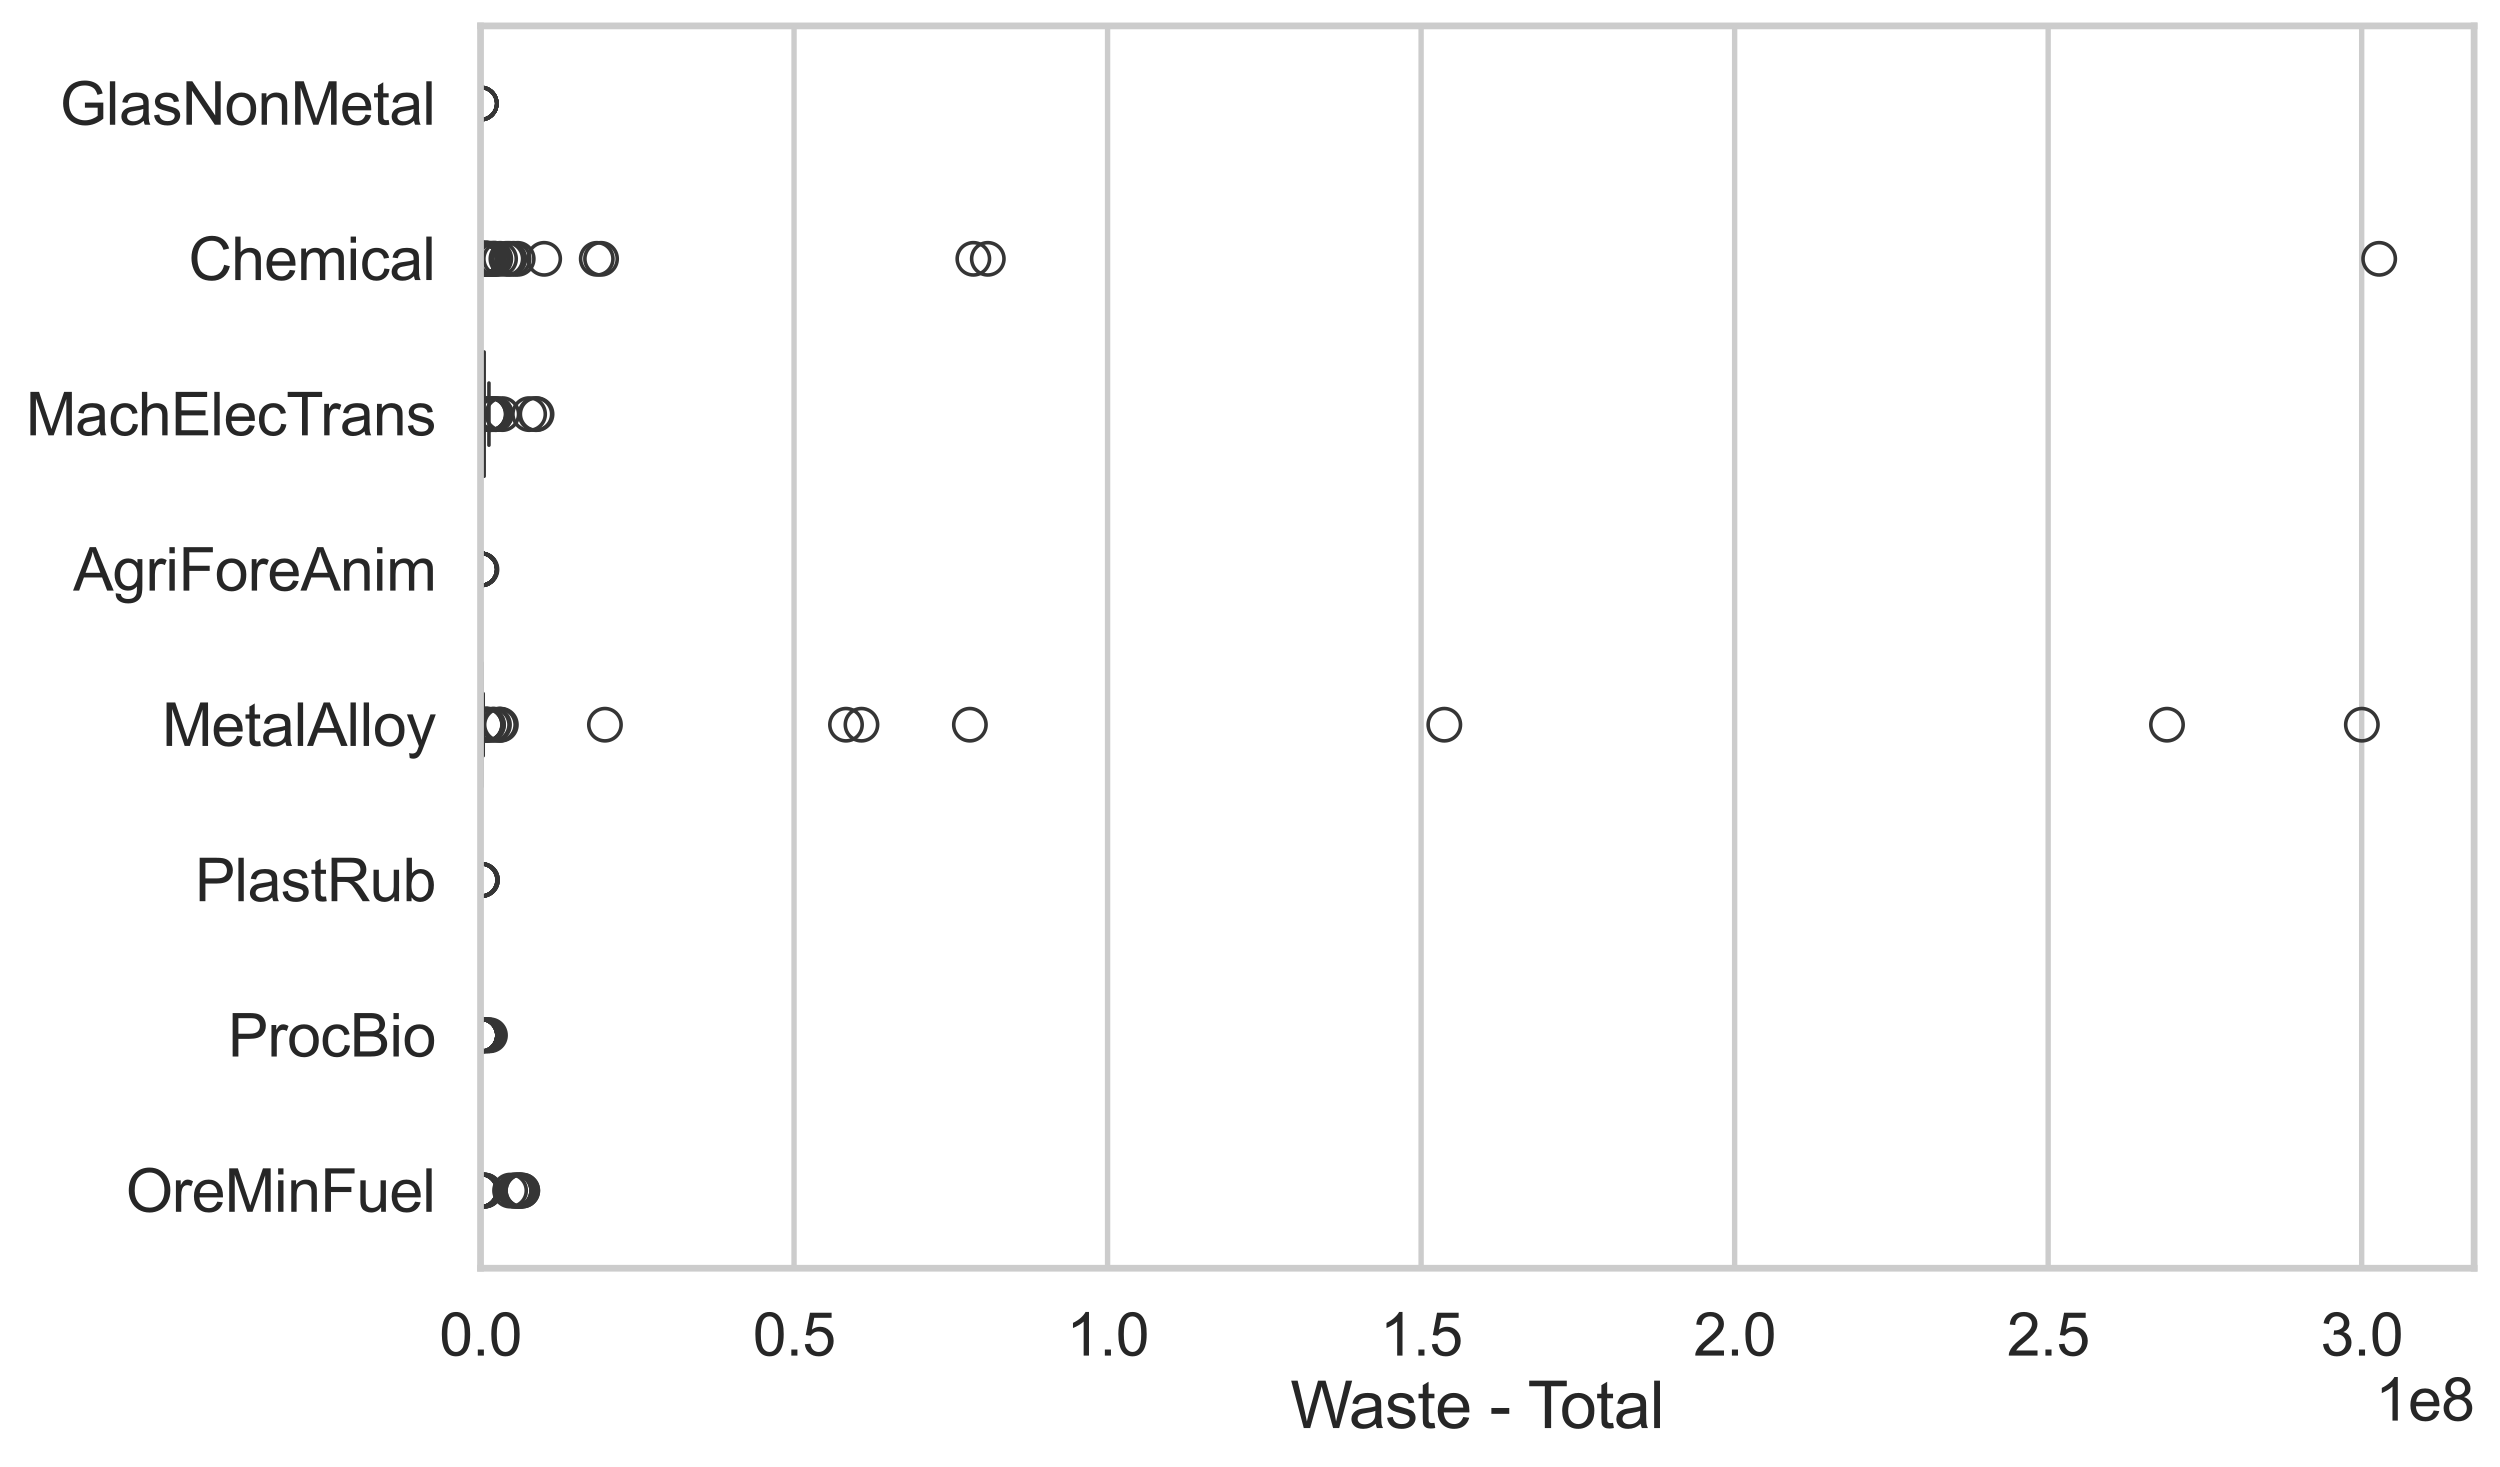 <?xml version="1.0" encoding="utf-8" standalone="no"?>
<!DOCTYPE svg PUBLIC "-//W3C//DTD SVG 1.1//EN"
  "http://www.w3.org/Graphics/SVG/1.1/DTD/svg11.dtd">
<svg xmlns:xlink="http://www.w3.org/1999/xlink" width="695.577pt" height="408.111pt" viewBox="0 0 695.577 408.111" xmlns="http://www.w3.org/2000/svg" version="1.1">
 <defs>
  <style type="text/css">*{stroke-linejoin: round; stroke-linecap: butt}</style>
 </defs>
 <g id="figure_1">
  <g id="patch_1">
   <path d="M 0 408.111 
L 695.577 408.111 
L 695.577 0 
L 0 0 
z
" style="fill: #ffffff"/>
  </g>
  <g id="axes_1">
   <g id="patch_2">
    <path d="M 133.697 352.86 
L 688.377 352.86 
L 688.377 7.2 
L 133.697 7.2 
z
" style="fill: #ffffff"/>
   </g>
   <g id="matplotlib.axis_1">
    <g id="xtick_1">
     <g id="line2d_1">
      <path d="M 133.697 352.86 
L 133.697 7.2 
" clip-path="url(#pe19666e23b)" style="fill: none; stroke: #cccccc; stroke-width: 1.5; stroke-linecap: round"/>
     </g>
     <g id="text_1">
      <!-- 0.0 -->
      <g style="fill: #262626" transform="translate(122.229 377.17) scale(0.165 -0.165)">
       <defs>
        <path id="ArialMT-30" d="M 266 2259 
Q 266 3072 433 3567 
Q 600 4063 929 4331 
Q 1259 4600 1759 4600 
Q 2128 4600 2406 4451 
Q 2684 4303 2865 4023 
Q 3047 3744 3150 3342 
Q 3253 2941 3253 2259 
Q 3253 1453 3087 958 
Q 2922 463 2592 192 
Q 2263 -78 1759 -78 
Q 1097 -78 719 397 
Q 266 969 266 2259 
z
M 844 2259 
Q 844 1131 1108 757 
Q 1372 384 1759 384 
Q 2147 384 2411 759 
Q 2675 1134 2675 2259 
Q 2675 3391 2411 3762 
Q 2147 4134 1753 4134 
Q 1366 4134 1134 3806 
Q 844 3388 844 2259 
z
" transform="scale(0.016)"/>
        <path id="ArialMT-2e" d="M 581 0 
L 581 641 
L 1222 641 
L 1222 0 
L 581 0 
z
" transform="scale(0.016)"/>
       </defs>
       <use xlink:href="#ArialMT-30"/>
       <use xlink:href="#ArialMT-2e" transform="translate(55.615 0)"/>
       <use xlink:href="#ArialMT-30" transform="translate(83.398 0)"/>
      </g>
     </g>
    </g>
    <g id="xtick_2">
     <g id="line2d_2">
      <path d="M 220.93 352.86 
L 220.93 7.2 
" clip-path="url(#pe19666e23b)" style="fill: none; stroke: #cccccc; stroke-width: 1.5; stroke-linecap: round"/>
     </g>
     <g id="text_2">
      <!-- 0.5 -->
      <g style="fill: #262626" transform="translate(209.462 377.17) scale(0.165 -0.165)">
       <defs>
        <path id="ArialMT-35" d="M 266 1200 
L 856 1250 
Q 922 819 1161 601 
Q 1400 384 1738 384 
Q 2144 384 2425 690 
Q 2706 997 2706 1503 
Q 2706 1984 2436 2262 
Q 2166 2541 1728 2541 
Q 1456 2541 1237 2417 
Q 1019 2294 894 2097 
L 366 2166 
L 809 4519 
L 3088 4519 
L 3088 3981 
L 1259 3981 
L 1013 2750 
Q 1425 3038 1878 3038 
Q 2478 3038 2890 2622 
Q 3303 2206 3303 1553 
Q 3303 931 2941 478 
Q 2500 -78 1738 -78 
Q 1113 -78 717 272 
Q 322 622 266 1200 
z
" transform="scale(0.016)"/>
       </defs>
       <use xlink:href="#ArialMT-30"/>
       <use xlink:href="#ArialMT-2e" transform="translate(55.615 0)"/>
       <use xlink:href="#ArialMT-35" transform="translate(83.398 0)"/>
      </g>
     </g>
    </g>
    <g id="xtick_3">
     <g id="line2d_3">
      <path d="M 308.162 352.86 
L 308.162 7.2 
" clip-path="url(#pe19666e23b)" style="fill: none; stroke: #cccccc; stroke-width: 1.5; stroke-linecap: round"/>
     </g>
     <g id="text_3">
      <!-- 1.0 -->
      <g style="fill: #262626" transform="translate(296.695 377.17) scale(0.165 -0.165)">
       <defs>
        <path id="ArialMT-31" d="M 2384 0 
L 1822 0 
L 1822 3584 
Q 1619 3391 1289 3197 
Q 959 3003 697 2906 
L 697 3450 
Q 1169 3672 1522 3987 
Q 1875 4303 2022 4600 
L 2384 4600 
L 2384 0 
z
" transform="scale(0.016)"/>
       </defs>
       <use xlink:href="#ArialMT-31"/>
       <use xlink:href="#ArialMT-2e" transform="translate(55.615 0)"/>
       <use xlink:href="#ArialMT-30" transform="translate(83.398 0)"/>
      </g>
     </g>
    </g>
    <g id="xtick_4">
     <g id="line2d_4">
      <path d="M 395.395 352.86 
L 395.395 7.2 
" clip-path="url(#pe19666e23b)" style="fill: none; stroke: #cccccc; stroke-width: 1.5; stroke-linecap: round"/>
     </g>
     <g id="text_4">
      <!-- 1.5 -->
      <g style="fill: #262626" transform="translate(383.927 377.17) scale(0.165 -0.165)">
       <use xlink:href="#ArialMT-31"/>
       <use xlink:href="#ArialMT-2e" transform="translate(55.615 0)"/>
       <use xlink:href="#ArialMT-35" transform="translate(83.398 0)"/>
      </g>
     </g>
    </g>
    <g id="xtick_5">
     <g id="line2d_5">
      <path d="M 482.627 352.86 
L 482.627 7.2 
" clip-path="url(#pe19666e23b)" style="fill: none; stroke: #cccccc; stroke-width: 1.5; stroke-linecap: round"/>
     </g>
     <g id="text_5">
      <!-- 2.0 -->
      <g style="fill: #262626" transform="translate(471.16 377.17) scale(0.165 -0.165)">
       <defs>
        <path id="ArialMT-32" d="M 3222 541 
L 3222 0 
L 194 0 
Q 188 203 259 391 
Q 375 700 629 1000 
Q 884 1300 1366 1694 
Q 2113 2306 2375 2664 
Q 2638 3022 2638 3341 
Q 2638 3675 2398 3904 
Q 2159 4134 1775 4134 
Q 1369 4134 1125 3890 
Q 881 3647 878 3216 
L 300 3275 
Q 359 3922 746 4261 
Q 1134 4600 1788 4600 
Q 2447 4600 2831 4234 
Q 3216 3869 3216 3328 
Q 3216 3053 3103 2787 
Q 2991 2522 2730 2228 
Q 2469 1934 1863 1422 
Q 1356 997 1212 845 
Q 1069 694 975 541 
L 3222 541 
z
" transform="scale(0.016)"/>
       </defs>
       <use xlink:href="#ArialMT-32"/>
       <use xlink:href="#ArialMT-2e" transform="translate(55.615 0)"/>
       <use xlink:href="#ArialMT-30" transform="translate(83.398 0)"/>
      </g>
     </g>
    </g>
    <g id="xtick_6">
     <g id="line2d_6">
      <path d="M 569.86 352.86 
L 569.86 7.2 
" clip-path="url(#pe19666e23b)" style="fill: none; stroke: #cccccc; stroke-width: 1.5; stroke-linecap: round"/>
     </g>
     <g id="text_6">
      <!-- 2.5 -->
      <g style="fill: #262626" transform="translate(558.392 377.17) scale(0.165 -0.165)">
       <use xlink:href="#ArialMT-32"/>
       <use xlink:href="#ArialMT-2e" transform="translate(55.615 0)"/>
       <use xlink:href="#ArialMT-35" transform="translate(83.398 0)"/>
      </g>
     </g>
    </g>
    <g id="xtick_7">
     <g id="line2d_7">
      <path d="M 657.093 352.86 
L 657.093 7.2 
" clip-path="url(#pe19666e23b)" style="fill: none; stroke: #cccccc; stroke-width: 1.5; stroke-linecap: round"/>
     </g>
     <g id="text_7">
      <!-- 3.0 -->
      <g style="fill: #262626" transform="translate(645.625 377.17) scale(0.165 -0.165)">
       <defs>
        <path id="ArialMT-33" d="M 269 1209 
L 831 1284 
Q 928 806 1161 595 
Q 1394 384 1728 384 
Q 2125 384 2398 659 
Q 2672 934 2672 1341 
Q 2672 1728 2419 1979 
Q 2166 2231 1775 2231 
Q 1616 2231 1378 2169 
L 1441 2663 
Q 1497 2656 1531 2656 
Q 1891 2656 2178 2843 
Q 2466 3031 2466 3422 
Q 2466 3731 2256 3934 
Q 2047 4138 1716 4138 
Q 1388 4138 1169 3931 
Q 950 3725 888 3313 
L 325 3413 
Q 428 3978 793 4289 
Q 1159 4600 1703 4600 
Q 2078 4600 2393 4439 
Q 2709 4278 2876 4000 
Q 3044 3722 3044 3409 
Q 3044 3113 2884 2869 
Q 2725 2625 2413 2481 
Q 2819 2388 3044 2092 
Q 3269 1797 3269 1353 
Q 3269 753 2831 336 
Q 2394 -81 1725 -81 
Q 1122 -81 723 278 
Q 325 638 269 1209 
z
" transform="scale(0.016)"/>
       </defs>
       <use xlink:href="#ArialMT-33"/>
       <use xlink:href="#ArialMT-2e" transform="translate(55.615 0)"/>
       <use xlink:href="#ArialMT-30" transform="translate(83.398 0)"/>
      </g>
     </g>
    </g>
    <g id="text_8">
     <!-- Waste - Total -->
     <g style="fill: #262626" transform="translate(359.024 397.334) scale(0.18 -0.18)">
      <defs>
       <path id="ArialMT-57" d="M 1294 0 
L 78 4581 
L 700 4581 
L 1397 1578 
Q 1509 1106 1591 641 
Q 1766 1375 1797 1488 
L 2669 4581 
L 3400 4581 
L 4056 2263 
Q 4303 1400 4413 641 
Q 4500 1075 4641 1638 
L 5359 4581 
L 5969 4581 
L 4713 0 
L 4128 0 
L 3163 3491 
Q 3041 3928 3019 4028 
Q 2947 3713 2884 3491 
L 1913 0 
L 1294 0 
z
" transform="scale(0.016)"/>
       <path id="ArialMT-61" d="M 2588 409 
Q 2275 144 1986 34 
Q 1697 -75 1366 -75 
Q 819 -75 525 192 
Q 231 459 231 875 
Q 231 1119 342 1320 
Q 453 1522 633 1644 
Q 813 1766 1038 1828 
Q 1203 1872 1538 1913 
Q 2219 1994 2541 2106 
Q 2544 2222 2544 2253 
Q 2544 2597 2384 2738 
Q 2169 2928 1744 2928 
Q 1347 2928 1158 2789 
Q 969 2650 878 2297 
L 328 2372 
Q 403 2725 575 2942 
Q 747 3159 1072 3276 
Q 1397 3394 1825 3394 
Q 2250 3394 2515 3294 
Q 2781 3194 2906 3042 
Q 3031 2891 3081 2659 
Q 3109 2516 3109 2141 
L 3109 1391 
Q 3109 606 3145 398 
Q 3181 191 3288 0 
L 2700 0 
Q 2613 175 2588 409 
z
M 2541 1666 
Q 2234 1541 1622 1453 
Q 1275 1403 1131 1340 
Q 988 1278 909 1158 
Q 831 1038 831 891 
Q 831 666 1001 516 
Q 1172 366 1500 366 
Q 1825 366 2078 508 
Q 2331 650 2450 897 
Q 2541 1088 2541 1459 
L 2541 1666 
z
" transform="scale(0.016)"/>
       <path id="ArialMT-73" d="M 197 991 
L 753 1078 
Q 800 744 1014 566 
Q 1228 388 1613 388 
Q 2000 388 2187 545 
Q 2375 703 2375 916 
Q 2375 1106 2209 1216 
Q 2094 1291 1634 1406 
Q 1016 1563 777 1677 
Q 538 1791 414 1992 
Q 291 2194 291 2438 
Q 291 2659 392 2848 
Q 494 3038 669 3163 
Q 800 3259 1026 3326 
Q 1253 3394 1513 3394 
Q 1903 3394 2198 3281 
Q 2494 3169 2634 2976 
Q 2775 2784 2828 2463 
L 2278 2388 
Q 2241 2644 2061 2787 
Q 1881 2931 1553 2931 
Q 1166 2931 1000 2803 
Q 834 2675 834 2503 
Q 834 2394 903 2306 
Q 972 2216 1119 2156 
Q 1203 2125 1616 2013 
Q 2213 1853 2448 1751 
Q 2684 1650 2818 1456 
Q 2953 1263 2953 975 
Q 2953 694 2789 445 
Q 2625 197 2315 61 
Q 2006 -75 1616 -75 
Q 969 -75 630 194 
Q 291 463 197 991 
z
" transform="scale(0.016)"/>
       <path id="ArialMT-74" d="M 1650 503 
L 1731 6 
Q 1494 -44 1306 -44 
Q 1000 -44 831 53 
Q 663 150 594 308 
Q 525 466 525 972 
L 525 2881 
L 113 2881 
L 113 3319 
L 525 3319 
L 525 4141 
L 1084 4478 
L 1084 3319 
L 1650 3319 
L 1650 2881 
L 1084 2881 
L 1084 941 
Q 1084 700 1114 631 
Q 1144 563 1211 522 
Q 1278 481 1403 481 
Q 1497 481 1650 503 
z
" transform="scale(0.016)"/>
       <path id="ArialMT-65" d="M 2694 1069 
L 3275 997 
Q 3138 488 2766 206 
Q 2394 -75 1816 -75 
Q 1088 -75 661 373 
Q 234 822 234 1631 
Q 234 2469 665 2931 
Q 1097 3394 1784 3394 
Q 2450 3394 2872 2941 
Q 3294 2488 3294 1666 
Q 3294 1616 3291 1516 
L 816 1516 
Q 847 969 1125 678 
Q 1403 388 1819 388 
Q 2128 388 2347 550 
Q 2566 713 2694 1069 
z
M 847 1978 
L 2700 1978 
Q 2663 2397 2488 2606 
Q 2219 2931 1791 2931 
Q 1403 2931 1139 2672 
Q 875 2413 847 1978 
z
" transform="scale(0.016)"/>
       <path id="ArialMT-20" transform="scale(0.016)"/>
       <path id="ArialMT-2d" d="M 203 1375 
L 203 1941 
L 1931 1941 
L 1931 1375 
L 203 1375 
z
" transform="scale(0.016)"/>
       <path id="ArialMT-54" d="M 1659 0 
L 1659 4041 
L 150 4041 
L 150 4581 
L 3781 4581 
L 3781 4041 
L 2266 4041 
L 2266 0 
L 1659 0 
z
" transform="scale(0.016)"/>
       <path id="ArialMT-6f" d="M 213 1659 
Q 213 2581 725 3025 
Q 1153 3394 1769 3394 
Q 2453 3394 2887 2945 
Q 3322 2497 3322 1706 
Q 3322 1066 3130 698 
Q 2938 331 2570 128 
Q 2203 -75 1769 -75 
Q 1072 -75 642 372 
Q 213 819 213 1659 
z
M 791 1659 
Q 791 1022 1069 705 
Q 1347 388 1769 388 
Q 2188 388 2466 706 
Q 2744 1025 2744 1678 
Q 2744 2294 2464 2611 
Q 2184 2928 1769 2928 
Q 1347 2928 1069 2612 
Q 791 2297 791 1659 
z
" transform="scale(0.016)"/>
       <path id="ArialMT-6c" d="M 409 0 
L 409 4581 
L 972 4581 
L 972 0 
L 409 0 
z
" transform="scale(0.016)"/>
      </defs>
      <use xlink:href="#ArialMT-57"/>
      <use xlink:href="#ArialMT-61" transform="translate(90.635 0)"/>
      <use xlink:href="#ArialMT-73" transform="translate(146.25 0)"/>
      <use xlink:href="#ArialMT-74" transform="translate(196.25 0)"/>
      <use xlink:href="#ArialMT-65" transform="translate(224.033 0)"/>
      <use xlink:href="#ArialMT-20" transform="translate(279.648 0)"/>
      <use xlink:href="#ArialMT-2d" transform="translate(307.432 0)"/>
      <use xlink:href="#ArialMT-20" transform="translate(340.732 0)"/>
      <use xlink:href="#ArialMT-54" transform="translate(366.766 0)"/>
      <use xlink:href="#ArialMT-6f" transform="translate(416.725 0)"/>
      <use xlink:href="#ArialMT-74" transform="translate(472.34 0)"/>
      <use xlink:href="#ArialMT-61" transform="translate(500.123 0)"/>
      <use xlink:href="#ArialMT-6c" transform="translate(555.738 0)"/>
     </g>
    </g>
    <g id="text_9">
     <!-- 1e8 -->
     <g style="fill: #262626" transform="translate(660.85 395.26) scale(0.165 -0.165)">
      <defs>
       <path id="ArialMT-38" d="M 1131 2484 
Q 781 2613 612 2850 
Q 444 3088 444 3419 
Q 444 3919 803 4259 
Q 1163 4600 1759 4600 
Q 2359 4600 2725 4251 
Q 3091 3903 3091 3403 
Q 3091 3084 2923 2848 
Q 2756 2613 2416 2484 
Q 2838 2347 3058 2040 
Q 3278 1734 3278 1309 
Q 3278 722 2862 322 
Q 2447 -78 1769 -78 
Q 1091 -78 675 323 
Q 259 725 259 1325 
Q 259 1772 486 2073 
Q 713 2375 1131 2484 
z
M 1019 3438 
Q 1019 3113 1228 2906 
Q 1438 2700 1772 2700 
Q 2097 2700 2305 2904 
Q 2513 3109 2513 3406 
Q 2513 3716 2298 3927 
Q 2084 4138 1766 4138 
Q 1444 4138 1231 3931 
Q 1019 3725 1019 3438 
z
M 838 1322 
Q 838 1081 952 856 
Q 1066 631 1291 507 
Q 1516 384 1775 384 
Q 2178 384 2440 643 
Q 2703 903 2703 1303 
Q 2703 1709 2433 1975 
Q 2163 2241 1756 2241 
Q 1359 2241 1098 1978 
Q 838 1716 838 1322 
z
" transform="scale(0.016)"/>
      </defs>
      <use xlink:href="#ArialMT-31"/>
      <use xlink:href="#ArialMT-65" transform="translate(55.615 0)"/>
      <use xlink:href="#ArialMT-38" transform="translate(111.23 0)"/>
     </g>
    </g>
   </g>
   <g id="matplotlib.axis_2">
    <g id="ytick_1">
     <g id="text_10">
      <!-- GlasNonMetal -->
      <g style="fill: #262626" transform="translate(16.659 34.709) scale(0.165 -0.165)">
       <defs>
        <path id="ArialMT-47" d="M 2638 1797 
L 2638 2334 
L 4578 2338 
L 4578 638 
Q 4131 281 3656 101 
Q 3181 -78 2681 -78 
Q 2006 -78 1454 211 
Q 903 500 622 1047 
Q 341 1594 341 2269 
Q 341 2938 620 3517 
Q 900 4097 1425 4378 
Q 1950 4659 2634 4659 
Q 3131 4659 3532 4498 
Q 3934 4338 4162 4050 
Q 4391 3763 4509 3300 
L 3963 3150 
Q 3859 3500 3706 3700 
Q 3553 3900 3268 4020 
Q 2984 4141 2638 4141 
Q 2222 4141 1919 4014 
Q 1616 3888 1430 3681 
Q 1244 3475 1141 3228 
Q 966 2803 966 2306 
Q 966 1694 1177 1281 
Q 1388 869 1791 669 
Q 2194 469 2647 469 
Q 3041 469 3416 620 
Q 3791 772 3984 944 
L 3984 1797 
L 2638 1797 
z
" transform="scale(0.016)"/>
        <path id="ArialMT-4e" d="M 488 0 
L 488 4581 
L 1109 4581 
L 3516 984 
L 3516 4581 
L 4097 4581 
L 4097 0 
L 3475 0 
L 1069 3600 
L 1069 0 
L 488 0 
z
" transform="scale(0.016)"/>
        <path id="ArialMT-6e" d="M 422 0 
L 422 3319 
L 928 3319 
L 928 2847 
Q 1294 3394 1984 3394 
Q 2284 3394 2536 3286 
Q 2788 3178 2913 3003 
Q 3038 2828 3088 2588 
Q 3119 2431 3119 2041 
L 3119 0 
L 2556 0 
L 2556 2019 
Q 2556 2363 2490 2533 
Q 2425 2703 2258 2804 
Q 2091 2906 1866 2906 
Q 1506 2906 1245 2678 
Q 984 2450 984 1813 
L 984 0 
L 422 0 
z
" transform="scale(0.016)"/>
        <path id="ArialMT-4d" d="M 475 0 
L 475 4581 
L 1388 4581 
L 2472 1338 
Q 2622 884 2691 659 
Q 2769 909 2934 1394 
L 4031 4581 
L 4847 4581 
L 4847 0 
L 4263 0 
L 4263 3834 
L 2931 0 
L 2384 0 
L 1059 3900 
L 1059 0 
L 475 0 
z
" transform="scale(0.016)"/>
       </defs>
       <use xlink:href="#ArialMT-47"/>
       <use xlink:href="#ArialMT-6c" transform="translate(77.783 0)"/>
       <use xlink:href="#ArialMT-61" transform="translate(100 0)"/>
       <use xlink:href="#ArialMT-73" transform="translate(155.615 0)"/>
       <use xlink:href="#ArialMT-4e" transform="translate(205.615 0)"/>
       <use xlink:href="#ArialMT-6f" transform="translate(277.832 0)"/>
       <use xlink:href="#ArialMT-6e" transform="translate(333.447 0)"/>
       <use xlink:href="#ArialMT-4d" transform="translate(389.062 0)"/>
       <use xlink:href="#ArialMT-65" transform="translate(472.363 0)"/>
       <use xlink:href="#ArialMT-74" transform="translate(527.979 0)"/>
       <use xlink:href="#ArialMT-61" transform="translate(555.762 0)"/>
       <use xlink:href="#ArialMT-6c" transform="translate(611.377 0)"/>
      </g>
     </g>
    </g>
    <g id="ytick_2">
     <g id="text_11">
      <!-- Chemical -->
      <g style="fill: #262626" transform="translate(52.428 77.916) scale(0.165 -0.165)">
       <defs>
        <path id="ArialMT-43" d="M 3763 1606 
L 4369 1453 
Q 4178 706 3683 314 
Q 3188 -78 2472 -78 
Q 1731 -78 1267 223 
Q 803 525 561 1097 
Q 319 1669 319 2325 
Q 319 3041 592 3573 
Q 866 4106 1370 4382 
Q 1875 4659 2481 4659 
Q 3169 4659 3637 4309 
Q 4106 3959 4291 3325 
L 3694 3184 
Q 3534 3684 3231 3912 
Q 2928 4141 2469 4141 
Q 1941 4141 1586 3887 
Q 1231 3634 1087 3207 
Q 944 2781 944 2328 
Q 944 1744 1114 1308 
Q 1284 872 1643 656 
Q 2003 441 2422 441 
Q 2931 441 3284 734 
Q 3638 1028 3763 1606 
z
" transform="scale(0.016)"/>
        <path id="ArialMT-68" d="M 422 0 
L 422 4581 
L 984 4581 
L 984 2938 
Q 1378 3394 1978 3394 
Q 2347 3394 2619 3248 
Q 2891 3103 3008 2847 
Q 3125 2591 3125 2103 
L 3125 0 
L 2563 0 
L 2563 2103 
Q 2563 2525 2380 2717 
Q 2197 2909 1863 2909 
Q 1613 2909 1392 2779 
Q 1172 2650 1078 2428 
Q 984 2206 984 1816 
L 984 0 
L 422 0 
z
" transform="scale(0.016)"/>
        <path id="ArialMT-6d" d="M 422 0 
L 422 3319 
L 925 3319 
L 925 2853 
Q 1081 3097 1340 3245 
Q 1600 3394 1931 3394 
Q 2300 3394 2536 3241 
Q 2772 3088 2869 2813 
Q 3263 3394 3894 3394 
Q 4388 3394 4653 3120 
Q 4919 2847 4919 2278 
L 4919 0 
L 4359 0 
L 4359 2091 
Q 4359 2428 4304 2576 
Q 4250 2725 4106 2815 
Q 3963 2906 3769 2906 
Q 3419 2906 3187 2673 
Q 2956 2441 2956 1928 
L 2956 0 
L 2394 0 
L 2394 2156 
Q 2394 2531 2256 2718 
Q 2119 2906 1806 2906 
Q 1569 2906 1367 2781 
Q 1166 2656 1075 2415 
Q 984 2175 984 1722 
L 984 0 
L 422 0 
z
" transform="scale(0.016)"/>
        <path id="ArialMT-69" d="M 425 3934 
L 425 4581 
L 988 4581 
L 988 3934 
L 425 3934 
z
M 425 0 
L 425 3319 
L 988 3319 
L 988 0 
L 425 0 
z
" transform="scale(0.016)"/>
        <path id="ArialMT-63" d="M 2588 1216 
L 3141 1144 
Q 3050 572 2676 248 
Q 2303 -75 1759 -75 
Q 1078 -75 664 370 
Q 250 816 250 1647 
Q 250 2184 428 2587 
Q 606 2991 970 3192 
Q 1334 3394 1763 3394 
Q 2303 3394 2647 3120 
Q 2991 2847 3088 2344 
L 2541 2259 
Q 2463 2594 2264 2762 
Q 2066 2931 1784 2931 
Q 1359 2931 1093 2626 
Q 828 2322 828 1663 
Q 828 994 1084 691 
Q 1341 388 1753 388 
Q 2084 388 2306 591 
Q 2528 794 2588 1216 
z
" transform="scale(0.016)"/>
       </defs>
       <use xlink:href="#ArialMT-43"/>
       <use xlink:href="#ArialMT-68" transform="translate(72.217 0)"/>
       <use xlink:href="#ArialMT-65" transform="translate(127.832 0)"/>
       <use xlink:href="#ArialMT-6d" transform="translate(183.447 0)"/>
       <use xlink:href="#ArialMT-69" transform="translate(266.748 0)"/>
       <use xlink:href="#ArialMT-63" transform="translate(288.965 0)"/>
       <use xlink:href="#ArialMT-61" transform="translate(338.965 0)"/>
       <use xlink:href="#ArialMT-6c" transform="translate(394.58 0)"/>
      </g>
     </g>
    </g>
    <g id="ytick_3">
     <g id="text_12">
      <!-- MachElecTrans -->
      <g style="fill: #262626" transform="translate(7.2 121.124) scale(0.165 -0.165)">
       <defs>
        <path id="ArialMT-45" d="M 506 0 
L 506 4581 
L 3819 4581 
L 3819 4041 
L 1113 4041 
L 1113 2638 
L 3647 2638 
L 3647 2100 
L 1113 2100 
L 1113 541 
L 3925 541 
L 3925 0 
L 506 0 
z
" transform="scale(0.016)"/>
        <path id="ArialMT-72" d="M 416 0 
L 416 3319 
L 922 3319 
L 922 2816 
Q 1116 3169 1280 3281 
Q 1444 3394 1641 3394 
Q 1925 3394 2219 3213 
L 2025 2691 
Q 1819 2813 1613 2813 
Q 1428 2813 1281 2702 
Q 1134 2591 1072 2394 
Q 978 2094 978 1738 
L 978 0 
L 416 0 
z
" transform="scale(0.016)"/>
       </defs>
       <use xlink:href="#ArialMT-4d"/>
       <use xlink:href="#ArialMT-61" transform="translate(83.301 0)"/>
       <use xlink:href="#ArialMT-63" transform="translate(138.916 0)"/>
       <use xlink:href="#ArialMT-68" transform="translate(188.916 0)"/>
       <use xlink:href="#ArialMT-45" transform="translate(244.531 0)"/>
       <use xlink:href="#ArialMT-6c" transform="translate(311.23 0)"/>
       <use xlink:href="#ArialMT-65" transform="translate(333.447 0)"/>
       <use xlink:href="#ArialMT-63" transform="translate(389.062 0)"/>
       <use xlink:href="#ArialMT-54" transform="translate(439.062 0)"/>
       <use xlink:href="#ArialMT-72" transform="translate(496.396 0)"/>
       <use xlink:href="#ArialMT-61" transform="translate(529.697 0)"/>
       <use xlink:href="#ArialMT-6e" transform="translate(585.312 0)"/>
       <use xlink:href="#ArialMT-73" transform="translate(640.928 0)"/>
      </g>
     </g>
    </g>
    <g id="ytick_4">
     <g id="text_13">
      <!-- AgriForeAnim -->
      <g style="fill: #262626" transform="translate(20.341 164.331) scale(0.165 -0.165)">
       <defs>
        <path id="ArialMT-41" d="M -9 0 
L 1750 4581 
L 2403 4581 
L 4278 0 
L 3588 0 
L 3053 1388 
L 1138 1388 
L 634 0 
L -9 0 
z
M 1313 1881 
L 2866 1881 
L 2388 3150 
Q 2169 3728 2063 4100 
Q 1975 3659 1816 3225 
L 1313 1881 
z
" transform="scale(0.016)"/>
        <path id="ArialMT-67" d="M 319 -275 
L 866 -356 
Q 900 -609 1056 -725 
Q 1266 -881 1628 -881 
Q 2019 -881 2231 -725 
Q 2444 -569 2519 -288 
Q 2563 -116 2559 434 
Q 2191 0 1641 0 
Q 956 0 581 494 
Q 206 988 206 1678 
Q 206 2153 378 2554 
Q 550 2956 876 3175 
Q 1203 3394 1644 3394 
Q 2231 3394 2613 2919 
L 2613 3319 
L 3131 3319 
L 3131 450 
Q 3131 -325 2973 -648 
Q 2816 -972 2473 -1159 
Q 2131 -1347 1631 -1347 
Q 1038 -1347 672 -1080 
Q 306 -813 319 -275 
z
M 784 1719 
Q 784 1066 1043 766 
Q 1303 466 1694 466 
Q 2081 466 2343 764 
Q 2606 1063 2606 1700 
Q 2606 2309 2336 2618 
Q 2066 2928 1684 2928 
Q 1309 2928 1046 2623 
Q 784 2319 784 1719 
z
" transform="scale(0.016)"/>
        <path id="ArialMT-46" d="M 525 0 
L 525 4581 
L 3616 4581 
L 3616 4041 
L 1131 4041 
L 1131 2622 
L 3281 2622 
L 3281 2081 
L 1131 2081 
L 1131 0 
L 525 0 
z
" transform="scale(0.016)"/>
       </defs>
       <use xlink:href="#ArialMT-41"/>
       <use xlink:href="#ArialMT-67" transform="translate(66.699 0)"/>
       <use xlink:href="#ArialMT-72" transform="translate(122.314 0)"/>
       <use xlink:href="#ArialMT-69" transform="translate(155.615 0)"/>
       <use xlink:href="#ArialMT-46" transform="translate(177.832 0)"/>
       <use xlink:href="#ArialMT-6f" transform="translate(238.916 0)"/>
       <use xlink:href="#ArialMT-72" transform="translate(294.531 0)"/>
       <use xlink:href="#ArialMT-65" transform="translate(327.832 0)"/>
       <use xlink:href="#ArialMT-41" transform="translate(383.447 0)"/>
       <use xlink:href="#ArialMT-6e" transform="translate(450.146 0)"/>
       <use xlink:href="#ArialMT-69" transform="translate(505.762 0)"/>
       <use xlink:href="#ArialMT-6d" transform="translate(527.979 0)"/>
      </g>
     </g>
    </g>
    <g id="ytick_5">
     <g id="text_14">
      <!-- MetalAlloy -->
      <g style="fill: #262626" transform="translate(45.088 207.539) scale(0.165 -0.165)">
       <defs>
        <path id="ArialMT-79" d="M 397 -1278 
L 334 -750 
Q 519 -800 656 -800 
Q 844 -800 956 -737 
Q 1069 -675 1141 -563 
Q 1194 -478 1313 -144 
Q 1328 -97 1363 -6 
L 103 3319 
L 709 3319 
L 1400 1397 
Q 1534 1031 1641 628 
Q 1738 1016 1872 1384 
L 2581 3319 
L 3144 3319 
L 1881 -56 
Q 1678 -603 1566 -809 
Q 1416 -1088 1222 -1217 
Q 1028 -1347 759 -1347 
Q 597 -1347 397 -1278 
z
" transform="scale(0.016)"/>
       </defs>
       <use xlink:href="#ArialMT-4d"/>
       <use xlink:href="#ArialMT-65" transform="translate(83.301 0)"/>
       <use xlink:href="#ArialMT-74" transform="translate(138.916 0)"/>
       <use xlink:href="#ArialMT-61" transform="translate(166.699 0)"/>
       <use xlink:href="#ArialMT-6c" transform="translate(222.314 0)"/>
       <use xlink:href="#ArialMT-41" transform="translate(244.531 0)"/>
       <use xlink:href="#ArialMT-6c" transform="translate(311.23 0)"/>
       <use xlink:href="#ArialMT-6c" transform="translate(333.447 0)"/>
       <use xlink:href="#ArialMT-6f" transform="translate(355.664 0)"/>
       <use xlink:href="#ArialMT-79" transform="translate(411.279 0)"/>
      </g>
     </g>
    </g>
    <g id="ytick_6">
     <g id="text_15">
      <!-- PlastRub -->
      <g style="fill: #262626" transform="translate(54.248 250.746) scale(0.165 -0.165)">
       <defs>
        <path id="ArialMT-50" d="M 494 0 
L 494 4581 
L 2222 4581 
Q 2678 4581 2919 4538 
Q 3256 4481 3484 4323 
Q 3713 4166 3852 3881 
Q 3991 3597 3991 3256 
Q 3991 2672 3619 2267 
Q 3247 1863 2275 1863 
L 1100 1863 
L 1100 0 
L 494 0 
z
M 1100 2403 
L 2284 2403 
Q 2872 2403 3119 2622 
Q 3366 2841 3366 3238 
Q 3366 3525 3220 3729 
Q 3075 3934 2838 4000 
Q 2684 4041 2272 4041 
L 1100 4041 
L 1100 2403 
z
" transform="scale(0.016)"/>
        <path id="ArialMT-52" d="M 503 0 
L 503 4581 
L 2534 4581 
Q 3147 4581 3465 4457 
Q 3784 4334 3975 4021 
Q 4166 3709 4166 3331 
Q 4166 2844 3850 2509 
Q 3534 2175 2875 2084 
Q 3116 1969 3241 1856 
Q 3506 1613 3744 1247 
L 4541 0 
L 3778 0 
L 3172 953 
Q 2906 1366 2734 1584 
Q 2563 1803 2427 1890 
Q 2291 1978 2150 2013 
Q 2047 2034 1813 2034 
L 1109 2034 
L 1109 0 
L 503 0 
z
M 1109 2559 
L 2413 2559 
Q 2828 2559 3062 2645 
Q 3297 2731 3419 2920 
Q 3541 3109 3541 3331 
Q 3541 3656 3305 3865 
Q 3069 4075 2559 4075 
L 1109 4075 
L 1109 2559 
z
" transform="scale(0.016)"/>
        <path id="ArialMT-75" d="M 2597 0 
L 2597 488 
Q 2209 -75 1544 -75 
Q 1250 -75 995 37 
Q 741 150 617 320 
Q 494 491 444 738 
Q 409 903 409 1263 
L 409 3319 
L 972 3319 
L 972 1478 
Q 972 1038 1006 884 
Q 1059 663 1231 536 
Q 1403 409 1656 409 
Q 1909 409 2131 539 
Q 2353 669 2445 892 
Q 2538 1116 2538 1541 
L 2538 3319 
L 3100 3319 
L 3100 0 
L 2597 0 
z
" transform="scale(0.016)"/>
        <path id="ArialMT-62" d="M 941 0 
L 419 0 
L 419 4581 
L 981 4581 
L 981 2947 
Q 1338 3394 1891 3394 
Q 2197 3394 2470 3270 
Q 2744 3147 2920 2923 
Q 3097 2700 3197 2384 
Q 3297 2069 3297 1709 
Q 3297 856 2875 390 
Q 2453 -75 1863 -75 
Q 1275 -75 941 416 
L 941 0 
z
M 934 1684 
Q 934 1088 1097 822 
Q 1363 388 1816 388 
Q 2184 388 2453 708 
Q 2722 1028 2722 1663 
Q 2722 2313 2464 2622 
Q 2206 2931 1841 2931 
Q 1472 2931 1203 2611 
Q 934 2291 934 1684 
z
" transform="scale(0.016)"/>
       </defs>
       <use xlink:href="#ArialMT-50"/>
       <use xlink:href="#ArialMT-6c" transform="translate(66.699 0)"/>
       <use xlink:href="#ArialMT-61" transform="translate(88.916 0)"/>
       <use xlink:href="#ArialMT-73" transform="translate(144.531 0)"/>
       <use xlink:href="#ArialMT-74" transform="translate(194.531 0)"/>
       <use xlink:href="#ArialMT-52" transform="translate(222.314 0)"/>
       <use xlink:href="#ArialMT-75" transform="translate(294.531 0)"/>
       <use xlink:href="#ArialMT-62" transform="translate(350.146 0)"/>
      </g>
     </g>
    </g>
    <g id="ytick_7">
     <g id="text_16">
      <!-- ProcBio -->
      <g style="fill: #262626" transform="translate(63.424 293.954) scale(0.165 -0.165)">
       <defs>
        <path id="ArialMT-42" d="M 469 0 
L 469 4581 
L 2188 4581 
Q 2713 4581 3030 4442 
Q 3347 4303 3526 4014 
Q 3706 3725 3706 3409 
Q 3706 3116 3547 2856 
Q 3388 2597 3066 2438 
Q 3481 2316 3704 2022 
Q 3928 1728 3928 1328 
Q 3928 1006 3792 729 
Q 3656 453 3456 303 
Q 3256 153 2954 76 
Q 2653 0 2216 0 
L 469 0 
z
M 1075 2656 
L 2066 2656 
Q 2469 2656 2644 2709 
Q 2875 2778 2992 2937 
Q 3109 3097 3109 3338 
Q 3109 3566 3000 3739 
Q 2891 3913 2687 3977 
Q 2484 4041 1991 4041 
L 1075 4041 
L 1075 2656 
z
M 1075 541 
L 2216 541 
Q 2509 541 2628 563 
Q 2838 600 2978 687 
Q 3119 775 3209 942 
Q 3300 1109 3300 1328 
Q 3300 1584 3169 1773 
Q 3038 1963 2805 2039 
Q 2572 2116 2134 2116 
L 1075 2116 
L 1075 541 
z
" transform="scale(0.016)"/>
       </defs>
       <use xlink:href="#ArialMT-50"/>
       <use xlink:href="#ArialMT-72" transform="translate(66.699 0)"/>
       <use xlink:href="#ArialMT-6f" transform="translate(100 0)"/>
       <use xlink:href="#ArialMT-63" transform="translate(155.615 0)"/>
       <use xlink:href="#ArialMT-42" transform="translate(205.615 0)"/>
       <use xlink:href="#ArialMT-69" transform="translate(272.314 0)"/>
       <use xlink:href="#ArialMT-6f" transform="translate(294.531 0)"/>
      </g>
     </g>
    </g>
    <g id="ytick_8">
     <g id="text_17">
      <!-- OreMinFuel -->
      <g style="fill: #262626" transform="translate(35.013 337.161) scale(0.165 -0.165)">
       <defs>
        <path id="ArialMT-4f" d="M 309 2231 
Q 309 3372 921 4017 
Q 1534 4663 2503 4663 
Q 3138 4663 3647 4359 
Q 4156 4056 4423 3514 
Q 4691 2972 4691 2284 
Q 4691 1588 4409 1038 
Q 4128 488 3612 205 
Q 3097 -78 2500 -78 
Q 1853 -78 1343 234 
Q 834 547 571 1087 
Q 309 1628 309 2231 
z
M 934 2222 
Q 934 1394 1379 917 
Q 1825 441 2497 441 
Q 3181 441 3623 922 
Q 4066 1403 4066 2288 
Q 4066 2847 3877 3264 
Q 3688 3681 3323 3911 
Q 2959 4141 2506 4141 
Q 1863 4141 1398 3698 
Q 934 3256 934 2222 
z
" transform="scale(0.016)"/>
       </defs>
       <use xlink:href="#ArialMT-4f"/>
       <use xlink:href="#ArialMT-72" transform="translate(77.783 0)"/>
       <use xlink:href="#ArialMT-65" transform="translate(111.084 0)"/>
       <use xlink:href="#ArialMT-4d" transform="translate(166.699 0)"/>
       <use xlink:href="#ArialMT-69" transform="translate(250 0)"/>
       <use xlink:href="#ArialMT-6e" transform="translate(272.217 0)"/>
       <use xlink:href="#ArialMT-46" transform="translate(327.832 0)"/>
       <use xlink:href="#ArialMT-75" transform="translate(388.916 0)"/>
       <use xlink:href="#ArialMT-65" transform="translate(444.531 0)"/>
       <use xlink:href="#ArialMT-6c" transform="translate(500.146 0)"/>
      </g>
     </g>
    </g>
   </g>
   <g id="patch_3">
    <path d="M 133.698 11.521 
L 133.698 46.087 
L 133.702 46.087 
L 133.702 11.521 
L 133.698 11.521 
z
" clip-path="url(#pe19666e23b)" style="fill: #ca74db; stroke: #353535; stroke-linejoin: miter"/>
   </g>
   <g id="line2d_8">
    <path d="M 133.698 28.804 
L 133.696 28.804 
" clip-path="url(#pe19666e23b)" style="fill: none; stroke: #353535"/>
   </g>
   <g id="line2d_9">
    <path d="M 133.702 28.804 
L 133.707 28.804 
" clip-path="url(#pe19666e23b)" style="fill: none; stroke: #353535"/>
   </g>
   <g id="line2d_10">
    <path d="M 133.696 20.162 
L 133.696 37.445 
" clip-path="url(#pe19666e23b)" style="fill: none; stroke: #353535; stroke-linecap: round"/>
   </g>
   <g id="line2d_11">
    <path d="M 133.707 20.162 
L 133.707 37.445 
" clip-path="url(#pe19666e23b)" style="fill: none; stroke: #353535; stroke-linecap: round"/>
   </g>
   <g id="line2d_12">
    <defs>
     <path id="mbeb731a13b" d="M 0 4.5 
C 1.193 4.5 2.338 4.026 3.182 3.182 
C 4.026 2.338 4.5 1.193 4.5 0 
C 4.5 -1.193 4.026 -2.338 3.182 -3.182 
C 2.338 -4.026 1.193 -4.5 0 -4.5 
C -1.193 -4.5 -2.338 -4.026 -3.182 -3.182 
C -4.026 -2.338 -4.5 -1.193 -4.5 0 
C -4.5 1.193 -4.026 2.338 -3.182 3.182 
C -2.338 4.026 -1.193 4.5 0 4.5 
z
" style="stroke: #353535"/>
    </defs>
    <g clip-path="url(#pe19666e23b)">
     <use xlink:href="#mbeb731a13b" x="133.718" y="28.804" style="fill-opacity: 0; stroke: #353535"/>
     <use xlink:href="#mbeb731a13b" x="133.723" y="28.804" style="fill-opacity: 0; stroke: #353535"/>
     <use xlink:href="#mbeb731a13b" x="133.717" y="28.804" style="fill-opacity: 0; stroke: #353535"/>
     <use xlink:href="#mbeb731a13b" x="133.714" y="28.804" style="fill-opacity: 0; stroke: #353535"/>
     <use xlink:href="#mbeb731a13b" x="133.717" y="28.804" style="fill-opacity: 0; stroke: #353535"/>
     <use xlink:href="#mbeb731a13b" x="133.716" y="28.804" style="fill-opacity: 0; stroke: #353535"/>
     <use xlink:href="#mbeb731a13b" x="133.768" y="28.804" style="fill-opacity: 0; stroke: #353535"/>
     <use xlink:href="#mbeb731a13b" x="133.741" y="28.804" style="fill-opacity: 0; stroke: #353535"/>
     <use xlink:href="#mbeb731a13b" x="133.71" y="28.804" style="fill-opacity: 0; stroke: #353535"/>
     <use xlink:href="#mbeb731a13b" x="133.709" y="28.804" style="fill-opacity: 0; stroke: #353535"/>
     <use xlink:href="#mbeb731a13b" x="133.709" y="28.804" style="fill-opacity: 0; stroke: #353535"/>
     <use xlink:href="#mbeb731a13b" x="133.709" y="28.804" style="fill-opacity: 0; stroke: #353535"/>
     <use xlink:href="#mbeb731a13b" x="133.708" y="28.804" style="fill-opacity: 0; stroke: #353535"/>
    </g>
   </g>
   <g id="patch_4">
    <path d="M 133.701 54.728 
L 133.701 89.294 
L 133.737 89.294 
L 133.737 54.728 
L 133.701 54.728 
z
" clip-path="url(#pe19666e23b)" style="fill: #5ca236; stroke: #353535; stroke-linejoin: miter"/>
   </g>
   <g id="line2d_13">
    <path d="M 133.701 72.011 
L 133.697 72.011 
" clip-path="url(#pe19666e23b)" style="fill: none; stroke: #353535"/>
   </g>
   <g id="line2d_14">
    <path d="M 133.737 72.011 
L 133.789 72.011 
" clip-path="url(#pe19666e23b)" style="fill: none; stroke: #353535"/>
   </g>
   <g id="line2d_15">
    <path d="M 133.697 63.37 
L 133.697 80.653 
" clip-path="url(#pe19666e23b)" style="fill: none; stroke: #353535; stroke-linecap: round"/>
   </g>
   <g id="line2d_16">
    <path d="M 133.789 63.37 
L 133.789 80.653 
" clip-path="url(#pe19666e23b)" style="fill: none; stroke: #353535; stroke-linecap: round"/>
   </g>
   <g id="line2d_17">
    <g clip-path="url(#pe19666e23b)">
     <use xlink:href="#mbeb731a13b" x="133.917" y="72.011" style="fill-opacity: 0; stroke: #353535"/>
     <use xlink:href="#mbeb731a13b" x="134.619" y="72.011" style="fill-opacity: 0; stroke: #353535"/>
     <use xlink:href="#mbeb731a13b" x="133.804" y="72.011" style="fill-opacity: 0; stroke: #353535"/>
     <use xlink:href="#mbeb731a13b" x="134.139" y="72.011" style="fill-opacity: 0; stroke: #353535"/>
     <use xlink:href="#mbeb731a13b" x="134.412" y="72.011" style="fill-opacity: 0; stroke: #353535"/>
     <use xlink:href="#mbeb731a13b" x="133.82" y="72.011" style="fill-opacity: 0; stroke: #353535"/>
     <use xlink:href="#mbeb731a13b" x="133.809" y="72.011" style="fill-opacity: 0; stroke: #353535"/>
     <use xlink:href="#mbeb731a13b" x="135.361" y="72.011" style="fill-opacity: 0; stroke: #353535"/>
     <use xlink:href="#mbeb731a13b" x="270.815" y="72.011" style="fill-opacity: 0; stroke: #353535"/>
     <use xlink:href="#mbeb731a13b" x="134.018" y="72.011" style="fill-opacity: 0; stroke: #353535"/>
     <use xlink:href="#mbeb731a13b" x="134.563" y="72.011" style="fill-opacity: 0; stroke: #353535"/>
     <use xlink:href="#mbeb731a13b" x="133.827" y="72.011" style="fill-opacity: 0; stroke: #353535"/>
     <use xlink:href="#mbeb731a13b" x="134.194" y="72.011" style="fill-opacity: 0; stroke: #353535"/>
     <use xlink:href="#mbeb731a13b" x="133.792" y="72.011" style="fill-opacity: 0; stroke: #353535"/>
     <use xlink:href="#mbeb731a13b" x="133.819" y="72.011" style="fill-opacity: 0; stroke: #353535"/>
     <use xlink:href="#mbeb731a13b" x="135.22" y="72.011" style="fill-opacity: 0; stroke: #353535"/>
     <use xlink:href="#mbeb731a13b" x="133.828" y="72.011" style="fill-opacity: 0; stroke: #353535"/>
     <use xlink:href="#mbeb731a13b" x="135.905" y="72.011" style="fill-opacity: 0; stroke: #353535"/>
     <use xlink:href="#mbeb731a13b" x="135.136" y="72.011" style="fill-opacity: 0; stroke: #353535"/>
     <use xlink:href="#mbeb731a13b" x="134.856" y="72.011" style="fill-opacity: 0; stroke: #353535"/>
     <use xlink:href="#mbeb731a13b" x="133.818" y="72.011" style="fill-opacity: 0; stroke: #353535"/>
     <use xlink:href="#mbeb731a13b" x="133.818" y="72.011" style="fill-opacity: 0; stroke: #353535"/>
     <use xlink:href="#mbeb731a13b" x="134.079" y="72.011" style="fill-opacity: 0; stroke: #353535"/>
     <use xlink:href="#mbeb731a13b" x="134.441" y="72.011" style="fill-opacity: 0; stroke: #353535"/>
     <use xlink:href="#mbeb731a13b" x="133.79" y="72.011" style="fill-opacity: 0; stroke: #353535"/>
     <use xlink:href="#mbeb731a13b" x="274.839" y="72.011" style="fill-opacity: 0; stroke: #353535"/>
     <use xlink:href="#mbeb731a13b" x="151.402" y="72.011" style="fill-opacity: 0; stroke: #353535"/>
     <use xlink:href="#mbeb731a13b" x="136.805" y="72.011" style="fill-opacity: 0; stroke: #353535"/>
     <use xlink:href="#mbeb731a13b" x="135.518" y="72.011" style="fill-opacity: 0; stroke: #353535"/>
     <use xlink:href="#mbeb731a13b" x="133.851" y="72.011" style="fill-opacity: 0; stroke: #353535"/>
     <use xlink:href="#mbeb731a13b" x="134.35" y="72.011" style="fill-opacity: 0; stroke: #353535"/>
     <use xlink:href="#mbeb731a13b" x="134.147" y="72.011" style="fill-opacity: 0; stroke: #353535"/>
     <use xlink:href="#mbeb731a13b" x="134.055" y="72.011" style="fill-opacity: 0; stroke: #353535"/>
     <use xlink:href="#mbeb731a13b" x="133.821" y="72.011" style="fill-opacity: 0; stroke: #353535"/>
     <use xlink:href="#mbeb731a13b" x="133.831" y="72.011" style="fill-opacity: 0; stroke: #353535"/>
     <use xlink:href="#mbeb731a13b" x="137.791" y="72.011" style="fill-opacity: 0; stroke: #353535"/>
     <use xlink:href="#mbeb731a13b" x="133.88" y="72.011" style="fill-opacity: 0; stroke: #353535"/>
     <use xlink:href="#mbeb731a13b" x="133.912" y="72.011" style="fill-opacity: 0; stroke: #353535"/>
     <use xlink:href="#mbeb731a13b" x="135.2" y="72.011" style="fill-opacity: 0; stroke: #353535"/>
     <use xlink:href="#mbeb731a13b" x="133.831" y="72.011" style="fill-opacity: 0; stroke: #353535"/>
     <use xlink:href="#mbeb731a13b" x="133.795" y="72.011" style="fill-opacity: 0; stroke: #353535"/>
     <use xlink:href="#mbeb731a13b" x="166.039" y="72.011" style="fill-opacity: 0; stroke: #353535"/>
     <use xlink:href="#mbeb731a13b" x="134.036" y="72.011" style="fill-opacity: 0; stroke: #353535"/>
     <use xlink:href="#mbeb731a13b" x="134.498" y="72.011" style="fill-opacity: 0; stroke: #353535"/>
     <use xlink:href="#mbeb731a13b" x="139.133" y="72.011" style="fill-opacity: 0; stroke: #353535"/>
     <use xlink:href="#mbeb731a13b" x="134.567" y="72.011" style="fill-opacity: 0; stroke: #353535"/>
     <use xlink:href="#mbeb731a13b" x="134.149" y="72.011" style="fill-opacity: 0; stroke: #353535"/>
     <use xlink:href="#mbeb731a13b" x="133.805" y="72.011" style="fill-opacity: 0; stroke: #353535"/>
     <use xlink:href="#mbeb731a13b" x="134.144" y="72.011" style="fill-opacity: 0; stroke: #353535"/>
     <use xlink:href="#mbeb731a13b" x="133.939" y="72.011" style="fill-opacity: 0; stroke: #353535"/>
     <use xlink:href="#mbeb731a13b" x="140.902" y="72.011" style="fill-opacity: 0; stroke: #353535"/>
     <use xlink:href="#mbeb731a13b" x="133.901" y="72.011" style="fill-opacity: 0; stroke: #353535"/>
     <use xlink:href="#mbeb731a13b" x="136.938" y="72.011" style="fill-opacity: 0; stroke: #353535"/>
     <use xlink:href="#mbeb731a13b" x="133.812" y="72.011" style="fill-opacity: 0; stroke: #353535"/>
     <use xlink:href="#mbeb731a13b" x="134.05" y="72.011" style="fill-opacity: 0; stroke: #353535"/>
     <use xlink:href="#mbeb731a13b" x="133.83" y="72.011" style="fill-opacity: 0; stroke: #353535"/>
     <use xlink:href="#mbeb731a13b" x="144.043" y="72.011" style="fill-opacity: 0; stroke: #353535"/>
     <use xlink:href="#mbeb731a13b" x="133.876" y="72.011" style="fill-opacity: 0; stroke: #353535"/>
     <use xlink:href="#mbeb731a13b" x="133.826" y="72.011" style="fill-opacity: 0; stroke: #353535"/>
     <use xlink:href="#mbeb731a13b" x="133.825" y="72.011" style="fill-opacity: 0; stroke: #353535"/>
     <use xlink:href="#mbeb731a13b" x="133.794" y="72.011" style="fill-opacity: 0; stroke: #353535"/>
     <use xlink:href="#mbeb731a13b" x="133.851" y="72.011" style="fill-opacity: 0; stroke: #353535"/>
     <use xlink:href="#mbeb731a13b" x="137.634" y="72.011" style="fill-opacity: 0; stroke: #353535"/>
     <use xlink:href="#mbeb731a13b" x="135.882" y="72.011" style="fill-opacity: 0; stroke: #353535"/>
     <use xlink:href="#mbeb731a13b" x="134.718" y="72.011" style="fill-opacity: 0; stroke: #353535"/>
     <use xlink:href="#mbeb731a13b" x="135.537" y="72.011" style="fill-opacity: 0; stroke: #353535"/>
     <use xlink:href="#mbeb731a13b" x="661.964" y="72.011" style="fill-opacity: 0; stroke: #353535"/>
     <use xlink:href="#mbeb731a13b" x="133.798" y="72.011" style="fill-opacity: 0; stroke: #353535"/>
     <use xlink:href="#mbeb731a13b" x="135.47" y="72.011" style="fill-opacity: 0; stroke: #353535"/>
     <use xlink:href="#mbeb731a13b" x="135.509" y="72.011" style="fill-opacity: 0; stroke: #353535"/>
     <use xlink:href="#mbeb731a13b" x="134.421" y="72.011" style="fill-opacity: 0; stroke: #353535"/>
     <use xlink:href="#mbeb731a13b" x="167.236" y="72.011" style="fill-opacity: 0; stroke: #353535"/>
     <use xlink:href="#mbeb731a13b" x="134.375" y="72.011" style="fill-opacity: 0; stroke: #353535"/>
     <use xlink:href="#mbeb731a13b" x="134.955" y="72.011" style="fill-opacity: 0; stroke: #353535"/>
     <use xlink:href="#mbeb731a13b" x="133.826" y="72.011" style="fill-opacity: 0; stroke: #353535"/>
     <use xlink:href="#mbeb731a13b" x="137.54" y="72.011" style="fill-opacity: 0; stroke: #353535"/>
     <use xlink:href="#mbeb731a13b" x="133.791" y="72.011" style="fill-opacity: 0; stroke: #353535"/>
     <use xlink:href="#mbeb731a13b" x="133.875" y="72.011" style="fill-opacity: 0; stroke: #353535"/>
     <use xlink:href="#mbeb731a13b" x="142.883" y="72.011" style="fill-opacity: 0; stroke: #353535"/>
     <use xlink:href="#mbeb731a13b" x="135.998" y="72.011" style="fill-opacity: 0; stroke: #353535"/>
     <use xlink:href="#mbeb731a13b" x="134.068" y="72.011" style="fill-opacity: 0; stroke: #353535"/>
     <use xlink:href="#mbeb731a13b" x="141.7" y="72.011" style="fill-opacity: 0; stroke: #353535"/>
    </g>
   </g>
   <g id="patch_5">
    <path d="M 133.779 97.936 
L 133.779 132.502 
L 134.705 132.502 
L 134.705 97.936 
L 133.779 97.936 
z
" clip-path="url(#pe19666e23b)" style="fill: #68afd7; stroke: #353535; stroke-linejoin: miter"/>
   </g>
   <g id="line2d_18">
    <path d="M 133.779 115.219 
L 133.698 115.219 
" clip-path="url(#pe19666e23b)" style="fill: none; stroke: #353535"/>
   </g>
   <g id="line2d_19">
    <path d="M 134.705 115.219 
L 136.041 115.219 
" clip-path="url(#pe19666e23b)" style="fill: none; stroke: #353535"/>
   </g>
   <g id="line2d_20">
    <path d="M 133.698 106.577 
L 133.698 123.86 
" clip-path="url(#pe19666e23b)" style="fill: none; stroke: #353535; stroke-linecap: round"/>
   </g>
   <g id="line2d_21">
    <path d="M 136.041 106.577 
L 136.041 123.86 
" clip-path="url(#pe19666e23b)" style="fill: none; stroke: #353535; stroke-linecap: round"/>
   </g>
   <g id="line2d_22">
    <g clip-path="url(#pe19666e23b)">
     <use xlink:href="#mbeb731a13b" x="137.958" y="115.219" style="fill-opacity: 0; stroke: #353535"/>
     <use xlink:href="#mbeb731a13b" x="136.161" y="115.219" style="fill-opacity: 0; stroke: #353535"/>
     <use xlink:href="#mbeb731a13b" x="149.285" y="115.219" style="fill-opacity: 0; stroke: #353535"/>
     <use xlink:href="#mbeb731a13b" x="137.417" y="115.219" style="fill-opacity: 0; stroke: #353535"/>
     <use xlink:href="#mbeb731a13b" x="136.783" y="115.219" style="fill-opacity: 0; stroke: #353535"/>
     <use xlink:href="#mbeb731a13b" x="137.94" y="115.219" style="fill-opacity: 0; stroke: #353535"/>
     <use xlink:href="#mbeb731a13b" x="147.218" y="115.219" style="fill-opacity: 0; stroke: #353535"/>
     <use xlink:href="#mbeb731a13b" x="136.768" y="115.219" style="fill-opacity: 0; stroke: #353535"/>
     <use xlink:href="#mbeb731a13b" x="136.33" y="115.219" style="fill-opacity: 0; stroke: #353535"/>
     <use xlink:href="#mbeb731a13b" x="139.772" y="115.219" style="fill-opacity: 0; stroke: #353535"/>
     <use xlink:href="#mbeb731a13b" x="136.33" y="115.219" style="fill-opacity: 0; stroke: #353535"/>
     <use xlink:href="#mbeb731a13b" x="148.984" y="115.219" style="fill-opacity: 0; stroke: #353535"/>
     <use xlink:href="#mbeb731a13b" x="136.198" y="115.219" style="fill-opacity: 0; stroke: #353535"/>
     <use xlink:href="#mbeb731a13b" x="136.3" y="115.219" style="fill-opacity: 0; stroke: #353535"/>
    </g>
   </g>
   <g id="patch_6">
    <path d="M 133.698 141.143 
L 133.698 175.709 
L 133.701 175.709 
L 133.701 141.143 
L 133.698 141.143 
z
" clip-path="url(#pe19666e23b)" style="fill: #daac58; stroke: #353535; stroke-linejoin: miter"/>
   </g>
   <g id="line2d_23">
    <path d="M 133.698 158.426 
L 133.697 158.426 
" clip-path="url(#pe19666e23b)" style="fill: none; stroke: #353535"/>
   </g>
   <g id="line2d_24">
    <path d="M 133.701 158.426 
L 133.706 158.426 
" clip-path="url(#pe19666e23b)" style="fill: none; stroke: #353535"/>
   </g>
   <g id="line2d_25">
    <path d="M 133.697 149.785 
L 133.697 167.068 
" clip-path="url(#pe19666e23b)" style="fill: none; stroke: #353535; stroke-linecap: round"/>
   </g>
   <g id="line2d_26">
    <path d="M 133.706 149.785 
L 133.706 167.068 
" clip-path="url(#pe19666e23b)" style="fill: none; stroke: #353535; stroke-linecap: round"/>
   </g>
   <g id="line2d_27">
    <g clip-path="url(#pe19666e23b)">
     <use xlink:href="#mbeb731a13b" x="133.72" y="158.426" style="fill-opacity: 0; stroke: #353535"/>
     <use xlink:href="#mbeb731a13b" x="133.709" y="158.426" style="fill-opacity: 0; stroke: #353535"/>
     <use xlink:href="#mbeb731a13b" x="133.707" y="158.426" style="fill-opacity: 0; stroke: #353535"/>
     <use xlink:href="#mbeb731a13b" x="133.711" y="158.426" style="fill-opacity: 0; stroke: #353535"/>
     <use xlink:href="#mbeb731a13b" x="133.709" y="158.426" style="fill-opacity: 0; stroke: #353535"/>
     <use xlink:href="#mbeb731a13b" x="133.713" y="158.426" style="fill-opacity: 0; stroke: #353535"/>
     <use xlink:href="#mbeb731a13b" x="133.819" y="158.426" style="fill-opacity: 0; stroke: #353535"/>
     <use xlink:href="#mbeb731a13b" x="133.741" y="158.426" style="fill-opacity: 0; stroke: #353535"/>
     <use xlink:href="#mbeb731a13b" x="133.712" y="158.426" style="fill-opacity: 0; stroke: #353535"/>
     <use xlink:href="#mbeb731a13b" x="133.707" y="158.426" style="fill-opacity: 0; stroke: #353535"/>
     <use xlink:href="#mbeb731a13b" x="133.952" y="158.426" style="fill-opacity: 0; stroke: #353535"/>
     <use xlink:href="#mbeb731a13b" x="133.749" y="158.426" style="fill-opacity: 0; stroke: #353535"/>
     <use xlink:href="#mbeb731a13b" x="133.706" y="158.426" style="fill-opacity: 0; stroke: #353535"/>
     <use xlink:href="#mbeb731a13b" x="133.709" y="158.426" style="fill-opacity: 0; stroke: #353535"/>
     <use xlink:href="#mbeb731a13b" x="133.756" y="158.426" style="fill-opacity: 0; stroke: #353535"/>
     <use xlink:href="#mbeb731a13b" x="133.713" y="158.426" style="fill-opacity: 0; stroke: #353535"/>
     <use xlink:href="#mbeb731a13b" x="133.706" y="158.426" style="fill-opacity: 0; stroke: #353535"/>
     <use xlink:href="#mbeb731a13b" x="133.729" y="158.426" style="fill-opacity: 0; stroke: #353535"/>
     <use xlink:href="#mbeb731a13b" x="133.709" y="158.426" style="fill-opacity: 0; stroke: #353535"/>
     <use xlink:href="#mbeb731a13b" x="133.708" y="158.426" style="fill-opacity: 0; stroke: #353535"/>
     <use xlink:href="#mbeb731a13b" x="133.708" y="158.426" style="fill-opacity: 0; stroke: #353535"/>
     <use xlink:href="#mbeb731a13b" x="133.707" y="158.426" style="fill-opacity: 0; stroke: #353535"/>
     <use xlink:href="#mbeb731a13b" x="133.708" y="158.426" style="fill-opacity: 0; stroke: #353535"/>
    </g>
   </g>
   <g id="patch_7">
    <path d="M 133.712 184.351 
L 133.712 218.917 
L 134.008 218.917 
L 134.008 184.351 
L 133.712 184.351 
z
" clip-path="url(#pe19666e23b)" style="fill: #166c9c; stroke: #353535; stroke-linejoin: miter"/>
   </g>
   <g id="line2d_28">
    <path d="M 133.712 201.634 
L 133.697 201.634 
" clip-path="url(#pe19666e23b)" style="fill: none; stroke: #353535"/>
   </g>
   <g id="line2d_29">
    <path d="M 134.008 201.634 
L 134.445 201.634 
" clip-path="url(#pe19666e23b)" style="fill: none; stroke: #353535"/>
   </g>
   <g id="line2d_30">
    <path d="M 133.697 192.992 
L 133.697 210.275 
" clip-path="url(#pe19666e23b)" style="fill: none; stroke: #353535; stroke-linecap: round"/>
   </g>
   <g id="line2d_31">
    <path d="M 134.445 192.992 
L 134.445 210.275 
" clip-path="url(#pe19666e23b)" style="fill: none; stroke: #353535; stroke-linecap: round"/>
   </g>
   <g id="line2d_32">
    <g clip-path="url(#pe19666e23b)">
     <use xlink:href="#mbeb731a13b" x="137.432" y="201.634" style="fill-opacity: 0; stroke: #353535"/>
     <use xlink:href="#mbeb731a13b" x="602.926" y="201.634" style="fill-opacity: 0; stroke: #353535"/>
     <use xlink:href="#mbeb731a13b" x="239.685" y="201.634" style="fill-opacity: 0; stroke: #353535"/>
     <use xlink:href="#mbeb731a13b" x="168.312" y="201.634" style="fill-opacity: 0; stroke: #353535"/>
     <use xlink:href="#mbeb731a13b" x="135.795" y="201.634" style="fill-opacity: 0; stroke: #353535"/>
     <use xlink:href="#mbeb731a13b" x="139.015" y="201.634" style="fill-opacity: 0; stroke: #353535"/>
     <use xlink:href="#mbeb731a13b" x="138.829" y="201.634" style="fill-opacity: 0; stroke: #353535"/>
     <use xlink:href="#mbeb731a13b" x="137.115" y="201.634" style="fill-opacity: 0; stroke: #353535"/>
     <use xlink:href="#mbeb731a13b" x="135.2" y="201.634" style="fill-opacity: 0; stroke: #353535"/>
     <use xlink:href="#mbeb731a13b" x="139.349" y="201.634" style="fill-opacity: 0; stroke: #353535"/>
     <use xlink:href="#mbeb731a13b" x="135.701" y="201.634" style="fill-opacity: 0; stroke: #353535"/>
     <use xlink:href="#mbeb731a13b" x="269.852" y="201.634" style="fill-opacity: 0; stroke: #353535"/>
     <use xlink:href="#mbeb731a13b" x="135.19" y="201.634" style="fill-opacity: 0; stroke: #353535"/>
     <use xlink:href="#mbeb731a13b" x="401.856" y="201.634" style="fill-opacity: 0; stroke: #353535"/>
     <use xlink:href="#mbeb731a13b" x="235.382" y="201.634" style="fill-opacity: 0; stroke: #353535"/>
     <use xlink:href="#mbeb731a13b" x="657.139" y="201.634" style="fill-opacity: 0; stroke: #353535"/>
     <use xlink:href="#mbeb731a13b" x="135.139" y="201.634" style="fill-opacity: 0; stroke: #353535"/>
    </g>
   </g>
   <g id="patch_8">
    <path d="M 133.702 227.558 
L 133.702 262.124 
L 133.728 262.124 
L 133.728 227.558 
L 133.702 227.558 
z
" clip-path="url(#pe19666e23b)" style="fill: #ba611b; stroke: #353535; stroke-linejoin: miter"/>
   </g>
   <g id="line2d_33">
    <path d="M 133.702 244.841 
L 133.697 244.841 
" clip-path="url(#pe19666e23b)" style="fill: none; stroke: #353535"/>
   </g>
   <g id="line2d_34">
    <path d="M 133.728 244.841 
L 133.761 244.841 
" clip-path="url(#pe19666e23b)" style="fill: none; stroke: #353535"/>
   </g>
   <g id="line2d_35">
    <path d="M 133.697 236.2 
L 133.697 253.483 
" clip-path="url(#pe19666e23b)" style="fill: none; stroke: #353535; stroke-linecap: round"/>
   </g>
   <g id="line2d_36">
    <path d="M 133.761 236.2 
L 133.761 253.483 
" clip-path="url(#pe19666e23b)" style="fill: none; stroke: #353535; stroke-linecap: round"/>
   </g>
   <g id="line2d_37">
    <g clip-path="url(#pe19666e23b)">
     <use xlink:href="#mbeb731a13b" x="134.055" y="244.841" style="fill-opacity: 0; stroke: #353535"/>
     <use xlink:href="#mbeb731a13b" x="133.931" y="244.841" style="fill-opacity: 0; stroke: #353535"/>
     <use xlink:href="#mbeb731a13b" x="133.774" y="244.841" style="fill-opacity: 0; stroke: #353535"/>
     <use xlink:href="#mbeb731a13b" x="133.853" y="244.841" style="fill-opacity: 0; stroke: #353535"/>
     <use xlink:href="#mbeb731a13b" x="134.078" y="244.841" style="fill-opacity: 0; stroke: #353535"/>
     <use xlink:href="#mbeb731a13b" x="133.802" y="244.841" style="fill-opacity: 0; stroke: #353535"/>
     <use xlink:href="#mbeb731a13b" x="133.79" y="244.841" style="fill-opacity: 0; stroke: #353535"/>
     <use xlink:href="#mbeb731a13b" x="134.061" y="244.841" style="fill-opacity: 0; stroke: #353535"/>
     <use xlink:href="#mbeb731a13b" x="133.879" y="244.841" style="fill-opacity: 0; stroke: #353535"/>
     <use xlink:href="#mbeb731a13b" x="133.856" y="244.841" style="fill-opacity: 0; stroke: #353535"/>
     <use xlink:href="#mbeb731a13b" x="134.059" y="244.841" style="fill-opacity: 0; stroke: #353535"/>
     <use xlink:href="#mbeb731a13b" x="133.788" y="244.841" style="fill-opacity: 0; stroke: #353535"/>
     <use xlink:href="#mbeb731a13b" x="133.873" y="244.841" style="fill-opacity: 0; stroke: #353535"/>
    </g>
   </g>
   <g id="patch_9">
    <path d="M 133.698 270.766 
L 133.698 305.332 
L 133.711 305.332 
L 133.711 270.766 
L 133.698 270.766 
z
" clip-path="url(#pe19666e23b)" style="fill: #e33eb2; stroke: #353535; stroke-linejoin: miter"/>
   </g>
   <g id="line2d_38">
    <path d="M 133.698 288.049 
L 133.697 288.049 
" clip-path="url(#pe19666e23b)" style="fill: none; stroke: #353535"/>
   </g>
   <g id="line2d_39">
    <path d="M 133.711 288.049 
L 133.73 288.049 
" clip-path="url(#pe19666e23b)" style="fill: none; stroke: #353535"/>
   </g>
   <g id="line2d_40">
    <path d="M 133.697 279.407 
L 133.697 296.69 
" clip-path="url(#pe19666e23b)" style="fill: none; stroke: #353535; stroke-linecap: round"/>
   </g>
   <g id="line2d_41">
    <path d="M 133.73 279.407 
L 133.73 296.69 
" clip-path="url(#pe19666e23b)" style="fill: none; stroke: #353535; stroke-linecap: round"/>
   </g>
   <g id="line2d_42">
    <g clip-path="url(#pe19666e23b)">
     <use xlink:href="#mbeb731a13b" x="135.671" y="288.049" style="fill-opacity: 0; stroke: #353535"/>
     <use xlink:href="#mbeb731a13b" x="135.671" y="288.049" style="fill-opacity: 0; stroke: #353535"/>
     <use xlink:href="#mbeb731a13b" x="133.741" y="288.049" style="fill-opacity: 0; stroke: #353535"/>
     <use xlink:href="#mbeb731a13b" x="133.82" y="288.049" style="fill-opacity: 0; stroke: #353535"/>
     <use xlink:href="#mbeb731a13b" x="133.802" y="288.049" style="fill-opacity: 0; stroke: #353535"/>
     <use xlink:href="#mbeb731a13b" x="133.881" y="288.049" style="fill-opacity: 0; stroke: #353535"/>
     <use xlink:href="#mbeb731a13b" x="133.752" y="288.049" style="fill-opacity: 0; stroke: #353535"/>
     <use xlink:href="#mbeb731a13b" x="134.307" y="288.049" style="fill-opacity: 0; stroke: #353535"/>
     <use xlink:href="#mbeb731a13b" x="133.758" y="288.049" style="fill-opacity: 0; stroke: #353535"/>
     <use xlink:href="#mbeb731a13b" x="134.24" y="288.049" style="fill-opacity: 0; stroke: #353535"/>
     <use xlink:href="#mbeb731a13b" x="133.81" y="288.049" style="fill-opacity: 0; stroke: #353535"/>
     <use xlink:href="#mbeb731a13b" x="133.773" y="288.049" style="fill-opacity: 0; stroke: #353535"/>
     <use xlink:href="#mbeb731a13b" x="133.736" y="288.049" style="fill-opacity: 0; stroke: #353535"/>
     <use xlink:href="#mbeb731a13b" x="133.889" y="288.049" style="fill-opacity: 0; stroke: #353535"/>
     <use xlink:href="#mbeb731a13b" x="136.318" y="288.049" style="fill-opacity: 0; stroke: #353535"/>
     <use xlink:href="#mbeb731a13b" x="133.762" y="288.049" style="fill-opacity: 0; stroke: #353535"/>
     <use xlink:href="#mbeb731a13b" x="134.18" y="288.049" style="fill-opacity: 0; stroke: #353535"/>
     <use xlink:href="#mbeb731a13b" x="133.737" y="288.049" style="fill-opacity: 0; stroke: #353535"/>
     <use xlink:href="#mbeb731a13b" x="134.211" y="288.049" style="fill-opacity: 0; stroke: #353535"/>
     <use xlink:href="#mbeb731a13b" x="134.18" y="288.049" style="fill-opacity: 0; stroke: #353535"/>
     <use xlink:href="#mbeb731a13b" x="134.984" y="288.049" style="fill-opacity: 0; stroke: #353535"/>
     <use xlink:href="#mbeb731a13b" x="133.75" y="288.049" style="fill-opacity: 0; stroke: #353535"/>
     <use xlink:href="#mbeb731a13b" x="134.422" y="288.049" style="fill-opacity: 0; stroke: #353535"/>
     <use xlink:href="#mbeb731a13b" x="135.004" y="288.049" style="fill-opacity: 0; stroke: #353535"/>
     <use xlink:href="#mbeb731a13b" x="134.593" y="288.049" style="fill-opacity: 0; stroke: #353535"/>
     <use xlink:href="#mbeb731a13b" x="133.74" y="288.049" style="fill-opacity: 0; stroke: #353535"/>
    </g>
   </g>
   <g id="patch_10">
    <path d="M 133.697 313.973 
L 133.697 348.539 
L 133.706 348.539 
L 133.706 313.973 
L 133.697 313.973 
z
" clip-path="url(#pe19666e23b)" style="fill: #38be4e; stroke: #353535; stroke-linejoin: miter"/>
   </g>
   <g id="line2d_43">
    <path d="M 133.697 331.256 
L 133.697 331.256 
" clip-path="url(#pe19666e23b)" style="fill: none; stroke: #353535"/>
   </g>
   <g id="line2d_44">
    <path d="M 133.706 331.256 
L 133.719 331.256 
" clip-path="url(#pe19666e23b)" style="fill: none; stroke: #353535"/>
   </g>
   <g id="line2d_45">
    <path d="M 133.697 322.615 
L 133.697 339.898 
" clip-path="url(#pe19666e23b)" style="fill: none; stroke: #353535; stroke-linecap: round"/>
   </g>
   <g id="line2d_46">
    <path d="M 133.719 322.615 
L 133.719 339.898 
" clip-path="url(#pe19666e23b)" style="fill: none; stroke: #353535; stroke-linecap: round"/>
   </g>
   <g id="line2d_47">
    <g clip-path="url(#pe19666e23b)">
     <use xlink:href="#mbeb731a13b" x="144.188" y="331.256" style="fill-opacity: 0; stroke: #353535"/>
     <use xlink:href="#mbeb731a13b" x="134.61" y="331.256" style="fill-opacity: 0; stroke: #353535"/>
     <use xlink:href="#mbeb731a13b" x="133.721" y="331.256" style="fill-opacity: 0; stroke: #353535"/>
     <use xlink:href="#mbeb731a13b" x="144.446" y="331.256" style="fill-opacity: 0; stroke: #353535"/>
     <use xlink:href="#mbeb731a13b" x="145.3" y="331.256" style="fill-opacity: 0; stroke: #353535"/>
     <use xlink:href="#mbeb731a13b" x="143.25" y="331.256" style="fill-opacity: 0; stroke: #353535"/>
     <use xlink:href="#mbeb731a13b" x="133.75" y="331.256" style="fill-opacity: 0; stroke: #353535"/>
     <use xlink:href="#mbeb731a13b" x="133.823" y="331.256" style="fill-opacity: 0; stroke: #353535"/>
     <use xlink:href="#mbeb731a13b" x="134.665" y="331.256" style="fill-opacity: 0; stroke: #353535"/>
     <use xlink:href="#mbeb731a13b" x="133.757" y="331.256" style="fill-opacity: 0; stroke: #353535"/>
     <use xlink:href="#mbeb731a13b" x="134.893" y="331.256" style="fill-opacity: 0; stroke: #353535"/>
     <use xlink:href="#mbeb731a13b" x="134.774" y="331.256" style="fill-opacity: 0; stroke: #353535"/>
     <use xlink:href="#mbeb731a13b" x="141.924" y="331.256" style="fill-opacity: 0; stroke: #353535"/>
     <use xlink:href="#mbeb731a13b" x="133.925" y="331.256" style="fill-opacity: 0; stroke: #353535"/>
     <use xlink:href="#mbeb731a13b" x="133.724" y="331.256" style="fill-opacity: 0; stroke: #353535"/>
     <use xlink:href="#mbeb731a13b" x="145.297" y="331.256" style="fill-opacity: 0; stroke: #353535"/>
     <use xlink:href="#mbeb731a13b" x="143.253" y="331.256" style="fill-opacity: 0; stroke: #353535"/>
     <use xlink:href="#mbeb731a13b" x="134.613" y="331.256" style="fill-opacity: 0; stroke: #353535"/>
     <use xlink:href="#mbeb731a13b" x="133.727" y="331.256" style="fill-opacity: 0; stroke: #353535"/>
     <use xlink:href="#mbeb731a13b" x="143.876" y="331.256" style="fill-opacity: 0; stroke: #353535"/>
     <use xlink:href="#mbeb731a13b" x="144.443" y="331.256" style="fill-opacity: 0; stroke: #353535"/>
     <use xlink:href="#mbeb731a13b" x="144.54" y="331.256" style="fill-opacity: 0; stroke: #353535"/>
     <use xlink:href="#mbeb731a13b" x="143.231" y="331.256" style="fill-opacity: 0; stroke: #353535"/>
     <use xlink:href="#mbeb731a13b" x="144.777" y="331.256" style="fill-opacity: 0; stroke: #353535"/>
     <use xlink:href="#mbeb731a13b" x="133.784" y="331.256" style="fill-opacity: 0; stroke: #353535"/>
    </g>
   </g>
   <g id="line2d_48">
    <path d="M 133.698 11.521 
L 133.698 46.087 
" clip-path="url(#pe19666e23b)" style="fill: none; stroke: #353535"/>
   </g>
   <g id="line2d_49">
    <path d="M 133.71 54.728 
L 133.71 89.294 
" clip-path="url(#pe19666e23b)" style="fill: none; stroke: #353535"/>
   </g>
   <g id="line2d_50">
    <path d="M 134.011 97.936 
L 134.011 132.502 
" clip-path="url(#pe19666e23b)" style="fill: none; stroke: #353535"/>
   </g>
   <g id="line2d_51">
    <path d="M 133.699 141.143 
L 133.699 175.709 
" clip-path="url(#pe19666e23b)" style="fill: none; stroke: #353535"/>
   </g>
   <g id="line2d_52">
    <path d="M 133.752 184.351 
L 133.752 218.917 
" clip-path="url(#pe19666e23b)" style="fill: none; stroke: #353535"/>
   </g>
   <g id="line2d_53">
    <path d="M 133.708 227.558 
L 133.708 262.124 
" clip-path="url(#pe19666e23b)" style="fill: none; stroke: #353535"/>
   </g>
   <g id="line2d_54">
    <path d="M 133.7 270.766 
L 133.7 305.332 
" clip-path="url(#pe19666e23b)" style="fill: none; stroke: #353535"/>
   </g>
   <g id="line2d_55">
    <path d="M 133.698 313.973 
L 133.698 348.539 
" clip-path="url(#pe19666e23b)" style="fill: none; stroke: #353535"/>
   </g>
   <g id="patch_11">
    <path d="M 133.697 352.86 
L 133.697 7.2 
" style="fill: none; stroke: #cccccc; stroke-width: 1.875; stroke-linejoin: miter; stroke-linecap: square"/>
   </g>
   <g id="patch_12">
    <path d="M 688.377 352.86 
L 688.377 7.2 
" style="fill: none; stroke: #cccccc; stroke-width: 1.875; stroke-linejoin: miter; stroke-linecap: square"/>
   </g>
   <g id="patch_13">
    <path d="M 133.697 352.86 
L 688.377 352.86 
" style="fill: none; stroke: #cccccc; stroke-width: 1.875; stroke-linejoin: miter; stroke-linecap: square"/>
   </g>
   <g id="patch_14">
    <path d="M 133.697 7.2 
L 688.377 7.2 
" style="fill: none; stroke: #cccccc; stroke-width: 1.875; stroke-linejoin: miter; stroke-linecap: square"/>
   </g>
  </g>
 </g>
 <defs>
  <clipPath id="pe19666e23b">
   <rect x="133.697" y="7.2" width="554.68" height="345.66"/>
  </clipPath>
 </defs>
</svg>
